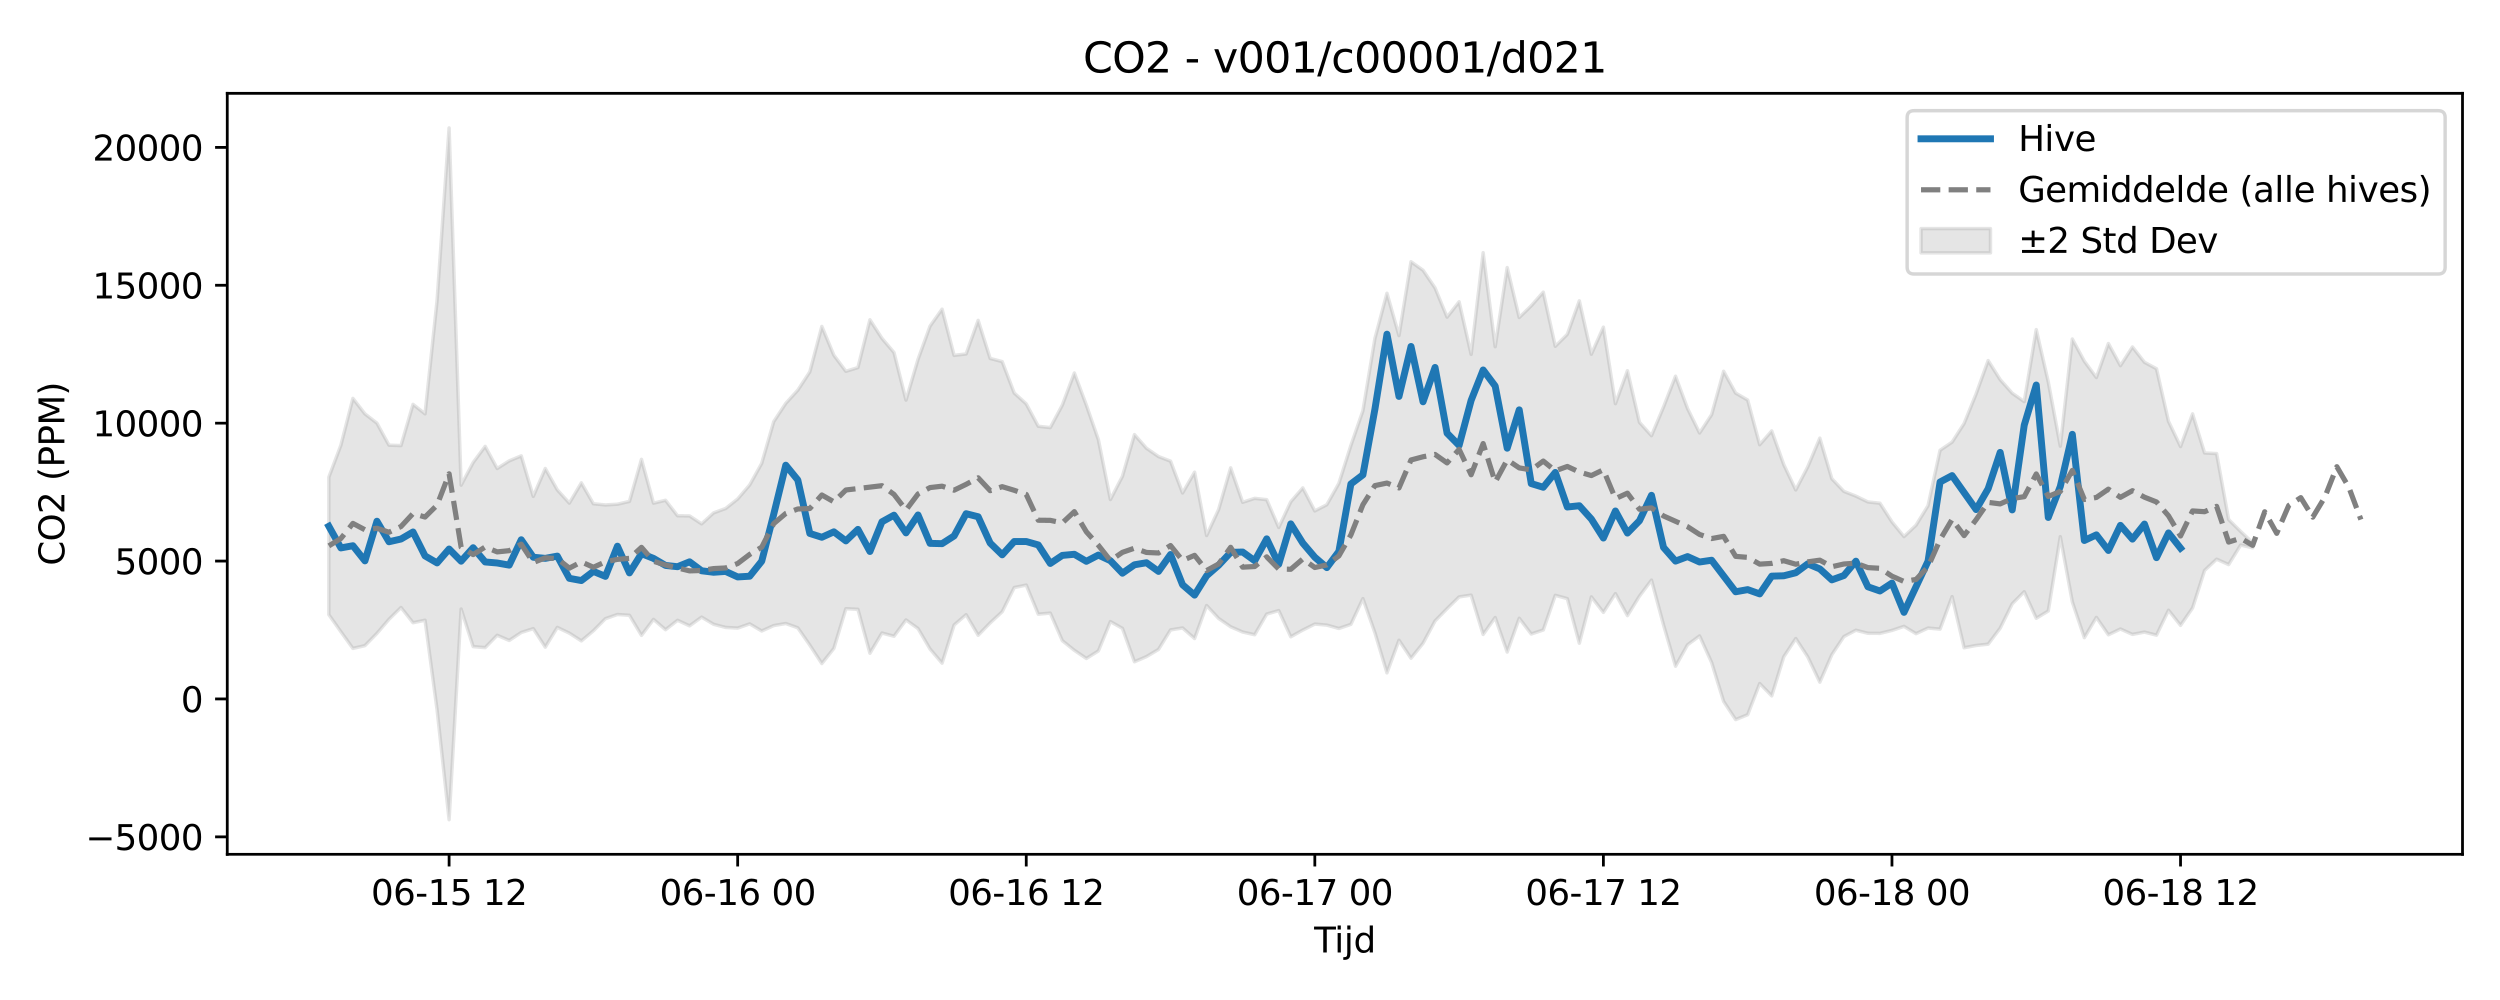 <?xml version="1.0" encoding="utf-8" standalone="no"?>
<!DOCTYPE svg PUBLIC "-//W3C//DTD SVG 1.1//EN"
  "http://www.w3.org/Graphics/SVG/1.1/DTD/svg11.dtd">
<svg xmlns:xlink="http://www.w3.org/1999/xlink" width="720pt" height="288pt" viewBox="0 0 720 288" xmlns="http://www.w3.org/2000/svg" version="1.1">
 <defs>
  <style type="text/css">*{stroke-linejoin: round; stroke-linecap: butt}</style>
 </defs>
 <g id="figure_1">
  <g id="patch_1">
   <path d="M 0 288 
L 720 288 
L 720 0 
L 0 0 
z
" style="fill: #ffffff"/>
  </g>
  <g id="axes_1">
   <g id="patch_2">
    <path d="M 65.45 246.04 
L 709.2 246.04 
L 709.2 26.88 
L 65.45 26.88 
z
" style="fill: #ffffff"/>
   </g>
   <g id="FillBetweenPolyCollection_1">
    <defs>
     <path id="m93b81c5992" d="M 94.711 -150.602 
L 94.711 -110.97 
L 98.174 -106.063 
L 101.637 -101.258 
L 105.1 -102.054 
L 108.563 -105.59 
L 112.026 -109.633 
L 115.489 -113.046 
L 118.952 -108.654 
L 122.414 -109.371 
L 125.877 -83.58 
L 129.34 -51.922 
L 132.803 -112.604 
L 136.266 -101.773 
L 139.729 -101.484 
L 143.192 -105.042 
L 146.655 -103.551 
L 150.117 -105.84 
L 153.58 -106.954 
L 157.043 -101.615 
L 160.506 -107.307 
L 163.969 -105.653 
L 167.432 -103.421 
L 170.895 -106.327 
L 174.358 -109.816 
L 177.821 -111.025 
L 181.283 -110.796 
L 184.746 -105.009 
L 188.209 -109.615 
L 191.672 -106.638 
L 195.135 -109.355 
L 198.598 -107.757 
L 202.061 -110.27 
L 205.524 -108.201 
L 208.987 -107.299 
L 212.449 -107.111 
L 215.912 -108.323 
L 219.375 -106.271 
L 222.838 -107.834 
L 226.301 -108.431 
L 229.764 -107.189 
L 233.227 -102.196 
L 236.69 -96.897 
L 240.152 -101.253 
L 243.615 -112.696 
L 247.078 -112.519 
L 250.541 -99.861 
L 254.004 -105.693 
L 257.467 -104.758 
L 260.93 -109.466 
L 264.393 -106.975 
L 267.856 -101.075 
L 271.318 -97.002 
L 274.781 -108.002 
L 278.244 -110.962 
L 281.707 -105.039 
L 285.17 -108.609 
L 288.633 -111.819 
L 292.096 -118.778 
L 295.559 -119.501 
L 299.021 -111.116 
L 302.484 -111.425 
L 305.947 -103.491 
L 309.41 -100.711 
L 312.873 -98.356 
L 316.336 -100.538 
L 319.799 -108.984 
L 323.262 -107.026 
L 326.725 -97.409 
L 330.187 -98.893 
L 333.65 -100.966 
L 337.113 -106.58 
L 340.576 -107.15 
L 344.039 -104.107 
L 347.502 -113.606 
L 350.965 -109.884 
L 354.428 -107.488 
L 357.89 -105.976 
L 361.353 -105.194 
L 364.816 -111.151 
L 368.279 -112.146 
L 371.742 -104.604 
L 375.205 -106.54 
L 378.668 -108.271 
L 382.131 -107.964 
L 385.594 -106.998 
L 389.056 -108.181 
L 392.519 -115.594 
L 395.982 -105.748 
L 399.445 -94.215 
L 402.908 -103.611 
L 406.371 -98.43 
L 409.834 -102.735 
L 413.297 -109.166 
L 416.76 -112.701 
L 420.222 -116.091 
L 423.685 -116.6 
L 427.148 -105.274 
L 430.611 -110.151 
L 434.074 -100.209 
L 437.537 -109.945 
L 441 -105.41 
L 444.463 -106.566 
L 447.925 -116.543 
L 451.388 -115.591 
L 454.851 -102.75 
L 458.314 -116.097 
L 461.777 -111.635 
L 465.24 -117.035 
L 468.703 -110.698 
L 472.166 -116.31 
L 475.629 -120.926 
L 479.091 -108.047 
L 482.554 -96.128 
L 486.017 -102.298 
L 489.48 -104.86 
L 492.943 -97.214 
L 496.406 -85.988 
L 499.869 -80.753 
L 503.332 -82.165 
L 506.794 -91.142 
L 510.257 -87.588 
L 513.72 -98.827 
L 517.183 -104.102 
L 520.646 -98.799 
L 524.109 -91.526 
L 527.572 -99.445 
L 531.035 -104.655 
L 534.498 -106.492 
L 537.96 -105.613 
L 541.423 -105.587 
L 544.886 -106.434 
L 548.349 -107.606 
L 551.812 -105.497 
L 555.275 -107.121 
L 558.738 -106.812 
L 562.201 -116.172 
L 565.663 -101.449 
L 569.126 -102.103 
L 572.589 -102.481 
L 576.052 -107.085 
L 579.515 -114.094 
L 582.978 -117.582 
L 586.441 -109.937 
L 589.904 -112.037 
L 593.367 -133.442 
L 596.829 -114.664 
L 600.292 -104.344 
L 603.755 -110.192 
L 607.218 -105.178 
L 610.681 -106.851 
L 614.144 -105.293 
L 617.607 -105.949 
L 621.07 -105.074 
L 624.533 -112.257 
L 627.995 -107.887 
L 631.458 -112.9 
L 634.921 -123.713 
L 638.384 -126.957 
L 641.847 -125.396 
L 645.31 -131.023 
L 648.773 -130.225 
L 648.773 -131.678 
L 648.773 -131.678 
L 645.31 -134.939 
L 641.847 -138.373 
L 638.384 -157.382 
L 634.921 -157.545 
L 631.458 -168.803 
L 627.995 -159.398 
L 624.533 -166.642 
L 621.07 -181.803 
L 617.607 -183.667 
L 614.144 -188.073 
L 610.681 -182.688 
L 607.218 -189.07 
L 603.755 -179.272 
L 600.292 -183.967 
L 596.829 -190.369 
L 593.367 -159.495 
L 589.904 -178.01 
L 586.441 -193.067 
L 582.978 -172.331 
L 579.515 -174.769 
L 576.052 -178.666 
L 572.589 -184.164 
L 569.126 -174.564 
L 565.663 -166.038 
L 562.201 -160.664 
L 558.738 -158.318 
L 555.275 -142.372 
L 551.812 -136.734 
L 548.349 -133.458 
L 544.886 -137.692 
L 541.423 -143.074 
L 537.96 -143.444 
L 534.498 -145.122 
L 531.035 -146.484 
L 527.572 -150.126 
L 524.109 -161.817 
L 520.646 -153.579 
L 517.183 -146.901 
L 513.72 -154.209 
L 510.257 -163.898 
L 506.794 -159.916 
L 503.332 -172.79 
L 499.869 -174.785 
L 496.406 -181.071 
L 492.943 -168.58 
L 489.48 -163.292 
L 486.017 -170.343 
L 482.554 -179.655 
L 479.091 -170.774 
L 475.629 -162.52 
L 472.166 -166.365 
L 468.703 -181.236 
L 465.24 -171.739 
L 461.777 -193.778 
L 458.314 -185.99 
L 454.851 -201.357 
L 451.388 -191.724 
L 447.925 -188.265 
L 444.463 -203.861 
L 441 -199.935 
L 437.537 -196.555 
L 434.074 -210.935 
L 430.611 -188.146 
L 427.148 -215.228 
L 423.685 -185.948 
L 420.222 -201.094 
L 416.76 -196.664 
L 413.297 -205.072 
L 409.834 -210.168 
L 406.371 -212.626 
L 402.908 -191.352 
L 399.445 -203.545 
L 395.982 -190.545 
L 392.519 -169.712 
L 389.056 -159.716 
L 385.594 -148.796 
L 382.131 -142.647 
L 378.668 -140.849 
L 375.205 -147.487 
L 371.742 -143.492 
L 368.279 -136.087 
L 364.816 -144.093 
L 361.353 -144.479 
L 357.89 -143.342 
L 354.428 -153.26 
L 350.965 -141.267 
L 347.502 -133.773 
L 344.039 -152.015 
L 340.576 -146.021 
L 337.113 -155.19 
L 333.65 -156.514 
L 330.187 -158.899 
L 326.725 -162.836 
L 323.262 -150.833 
L 319.799 -144.131 
L 316.336 -161.365 
L 312.873 -171.324 
L 309.41 -180.578 
L 305.947 -171.322 
L 302.484 -164.854 
L 299.021 -165.238 
L 295.559 -171.685 
L 292.096 -174.815 
L 288.633 -183.863 
L 285.17 -184.768 
L 281.707 -195.735 
L 278.244 -186.06 
L 274.781 -185.655 
L 271.318 -198.959 
L 267.856 -194.086 
L 264.393 -184.501 
L 260.93 -172.765 
L 257.467 -186.476 
L 254.004 -190.555 
L 250.541 -195.904 
L 247.078 -182.135 
L 243.615 -181.066 
L 240.152 -185.698 
L 236.69 -193.991 
L 233.227 -180.906 
L 229.764 -175.632 
L 226.301 -171.829 
L 222.838 -166.573 
L 219.375 -154.562 
L 215.912 -148.34 
L 212.449 -144.297 
L 208.987 -141.555 
L 205.524 -140.299 
L 202.061 -137.127 
L 198.598 -139.417 
L 195.135 -139.465 
L 191.672 -143.922 
L 188.209 -143.095 
L 184.746 -155.714 
L 181.283 -143.597 
L 177.821 -142.789 
L 174.358 -142.579 
L 170.895 -142.916 
L 167.432 -148.944 
L 163.969 -143.097 
L 160.506 -146.927 
L 157.043 -153.07 
L 153.58 -145.032 
L 150.117 -156.709 
L 146.655 -155.269 
L 143.192 -153.07 
L 139.729 -159.448 
L 136.266 -154.785 
L 132.803 -148.272 
L 129.34 -251.158 
L 125.877 -201.471 
L 122.414 -168.814 
L 118.952 -171.554 
L 115.489 -159.676 
L 112.026 -159.793 
L 108.563 -166.129 
L 105.1 -168.806 
L 101.637 -173.262 
L 98.174 -159.774 
L 94.711 -150.602 
z
" style="stroke: #808080; stroke-opacity: 0.2"/>
    </defs>
    <g clip-path="url(#p53bc1becd1)">
     <use xlink:href="#m93b81c5992" x="0" y="288" style="fill: #808080; fill-opacity: 0.2; stroke: #808080; stroke-opacity: 0.2"/>
    </g>
   </g>
   <g id="matplotlib.axis_1">
    <g id="xtick_1">
     <g id="line2d_1">
      <defs>
       <path id="mecddc5be0d" d="M 0 0 
L 0 3.5 
" style="stroke: #000000; stroke-width: 0.8"/>
      </defs>
      <g>
       <use xlink:href="#mecddc5be0d" x="129.34" y="246.04" style="stroke: #000000; stroke-width: 0.8"/>
      </g>
     </g>
     <g id="text_1">
      <!-- 06-15 12 -->
      <g transform="translate(106.86 260.638) scale(0.1 -0.1)">
       <defs>
        <path id="DejaVuSans-30" d="M 2034 4250 
Q 1547 4250 1301 3770 
Q 1056 3291 1056 2328 
Q 1056 1369 1301 889 
Q 1547 409 2034 409 
Q 2525 409 2770 889 
Q 3016 1369 3016 2328 
Q 3016 3291 2770 3770 
Q 2525 4250 2034 4250 
z
M 2034 4750 
Q 2819 4750 3233 4129 
Q 3647 3509 3647 2328 
Q 3647 1150 3233 529 
Q 2819 -91 2034 -91 
Q 1250 -91 836 529 
Q 422 1150 422 2328 
Q 422 3509 836 4129 
Q 1250 4750 2034 4750 
z
" transform="scale(0.016)"/>
        <path id="DejaVuSans-36" d="M 2113 2584 
Q 1688 2584 1439 2293 
Q 1191 2003 1191 1497 
Q 1191 994 1439 701 
Q 1688 409 2113 409 
Q 2538 409 2786 701 
Q 3034 994 3034 1497 
Q 3034 2003 2786 2293 
Q 2538 2584 2113 2584 
z
M 3366 4563 
L 3366 3988 
Q 3128 4100 2886 4159 
Q 2644 4219 2406 4219 
Q 1781 4219 1451 3797 
Q 1122 3375 1075 2522 
Q 1259 2794 1537 2939 
Q 1816 3084 2150 3084 
Q 2853 3084 3261 2657 
Q 3669 2231 3669 1497 
Q 3669 778 3244 343 
Q 2819 -91 2113 -91 
Q 1303 -91 875 529 
Q 447 1150 447 2328 
Q 447 3434 972 4092 
Q 1497 4750 2381 4750 
Q 2619 4750 2861 4703 
Q 3103 4656 3366 4563 
z
" transform="scale(0.016)"/>
        <path id="DejaVuSans-2d" d="M 313 2009 
L 1997 2009 
L 1997 1497 
L 313 1497 
L 313 2009 
z
" transform="scale(0.016)"/>
        <path id="DejaVuSans-31" d="M 794 531 
L 1825 531 
L 1825 4091 
L 703 3866 
L 703 4441 
L 1819 4666 
L 2450 4666 
L 2450 531 
L 3481 531 
L 3481 0 
L 794 0 
L 794 531 
z
" transform="scale(0.016)"/>
        <path id="DejaVuSans-35" d="M 691 4666 
L 3169 4666 
L 3169 4134 
L 1269 4134 
L 1269 2991 
Q 1406 3038 1543 3061 
Q 1681 3084 1819 3084 
Q 2600 3084 3056 2656 
Q 3513 2228 3513 1497 
Q 3513 744 3044 326 
Q 2575 -91 1722 -91 
Q 1428 -91 1123 -41 
Q 819 9 494 109 
L 494 744 
Q 775 591 1075 516 
Q 1375 441 1709 441 
Q 2250 441 2565 725 
Q 2881 1009 2881 1497 
Q 2881 1984 2565 2268 
Q 2250 2553 1709 2553 
Q 1456 2553 1204 2497 
Q 953 2441 691 2322 
L 691 4666 
z
" transform="scale(0.016)"/>
        <path id="DejaVuSans-20" transform="scale(0.016)"/>
        <path id="DejaVuSans-32" d="M 1228 531 
L 3431 531 
L 3431 0 
L 469 0 
L 469 531 
Q 828 903 1448 1529 
Q 2069 2156 2228 2338 
Q 2531 2678 2651 2914 
Q 2772 3150 2772 3378 
Q 2772 3750 2511 3984 
Q 2250 4219 1831 4219 
Q 1534 4219 1204 4116 
Q 875 4013 500 3803 
L 500 4441 
Q 881 4594 1212 4672 
Q 1544 4750 1819 4750 
Q 2544 4750 2975 4387 
Q 3406 4025 3406 3419 
Q 3406 3131 3298 2873 
Q 3191 2616 2906 2266 
Q 2828 2175 2409 1742 
Q 1991 1309 1228 531 
z
" transform="scale(0.016)"/>
       </defs>
       <use xlink:href="#DejaVuSans-30"/>
       <use xlink:href="#DejaVuSans-36" transform="translate(63.623 0)"/>
       <use xlink:href="#DejaVuSans-2d" transform="translate(127.246 0)"/>
       <use xlink:href="#DejaVuSans-31" transform="translate(163.33 0)"/>
       <use xlink:href="#DejaVuSans-35" transform="translate(226.953 0)"/>
       <use xlink:href="#DejaVuSans-20" transform="translate(290.576 0)"/>
       <use xlink:href="#DejaVuSans-31" transform="translate(322.363 0)"/>
       <use xlink:href="#DejaVuSans-32" transform="translate(385.986 0)"/>
      </g>
     </g>
    </g>
    <g id="xtick_2">
     <g id="line2d_2">
      <g>
       <use xlink:href="#mecddc5be0d" x="212.449" y="246.04" style="stroke: #000000; stroke-width: 0.8"/>
      </g>
     </g>
     <g id="text_2">
      <!-- 06-16 00 -->
      <g transform="translate(189.969 260.638) scale(0.1 -0.1)">
       <use xlink:href="#DejaVuSans-30"/>
       <use xlink:href="#DejaVuSans-36" transform="translate(63.623 0)"/>
       <use xlink:href="#DejaVuSans-2d" transform="translate(127.246 0)"/>
       <use xlink:href="#DejaVuSans-31" transform="translate(163.33 0)"/>
       <use xlink:href="#DejaVuSans-36" transform="translate(226.953 0)"/>
       <use xlink:href="#DejaVuSans-20" transform="translate(290.576 0)"/>
       <use xlink:href="#DejaVuSans-30" transform="translate(322.363 0)"/>
       <use xlink:href="#DejaVuSans-30" transform="translate(385.986 0)"/>
      </g>
     </g>
    </g>
    <g id="xtick_3">
     <g id="line2d_3">
      <g>
       <use xlink:href="#mecddc5be0d" x="295.559" y="246.04" style="stroke: #000000; stroke-width: 0.8"/>
      </g>
     </g>
     <g id="text_3">
      <!-- 06-16 12 -->
      <g transform="translate(273.078 260.638) scale(0.1 -0.1)">
       <use xlink:href="#DejaVuSans-30"/>
       <use xlink:href="#DejaVuSans-36" transform="translate(63.623 0)"/>
       <use xlink:href="#DejaVuSans-2d" transform="translate(127.246 0)"/>
       <use xlink:href="#DejaVuSans-31" transform="translate(163.33 0)"/>
       <use xlink:href="#DejaVuSans-36" transform="translate(226.953 0)"/>
       <use xlink:href="#DejaVuSans-20" transform="translate(290.576 0)"/>
       <use xlink:href="#DejaVuSans-31" transform="translate(322.363 0)"/>
       <use xlink:href="#DejaVuSans-32" transform="translate(385.986 0)"/>
      </g>
     </g>
    </g>
    <g id="xtick_4">
     <g id="line2d_4">
      <g>
       <use xlink:href="#mecddc5be0d" x="378.668" y="246.04" style="stroke: #000000; stroke-width: 0.8"/>
      </g>
     </g>
     <g id="text_4">
      <!-- 06-17 00 -->
      <g transform="translate(356.187 260.638) scale(0.1 -0.1)">
       <defs>
        <path id="DejaVuSans-37" d="M 525 4666 
L 3525 4666 
L 3525 4397 
L 1831 0 
L 1172 0 
L 2766 4134 
L 525 4134 
L 525 4666 
z
" transform="scale(0.016)"/>
       </defs>
       <use xlink:href="#DejaVuSans-30"/>
       <use xlink:href="#DejaVuSans-36" transform="translate(63.623 0)"/>
       <use xlink:href="#DejaVuSans-2d" transform="translate(127.246 0)"/>
       <use xlink:href="#DejaVuSans-31" transform="translate(163.33 0)"/>
       <use xlink:href="#DejaVuSans-37" transform="translate(226.953 0)"/>
       <use xlink:href="#DejaVuSans-20" transform="translate(290.576 0)"/>
       <use xlink:href="#DejaVuSans-30" transform="translate(322.363 0)"/>
       <use xlink:href="#DejaVuSans-30" transform="translate(385.986 0)"/>
      </g>
     </g>
    </g>
    <g id="xtick_5">
     <g id="line2d_5">
      <g>
       <use xlink:href="#mecddc5be0d" x="461.777" y="246.04" style="stroke: #000000; stroke-width: 0.8"/>
      </g>
     </g>
     <g id="text_5">
      <!-- 06-17 12 -->
      <g transform="translate(439.297 260.638) scale(0.1 -0.1)">
       <use xlink:href="#DejaVuSans-30"/>
       <use xlink:href="#DejaVuSans-36" transform="translate(63.623 0)"/>
       <use xlink:href="#DejaVuSans-2d" transform="translate(127.246 0)"/>
       <use xlink:href="#DejaVuSans-31" transform="translate(163.33 0)"/>
       <use xlink:href="#DejaVuSans-37" transform="translate(226.953 0)"/>
       <use xlink:href="#DejaVuSans-20" transform="translate(290.576 0)"/>
       <use xlink:href="#DejaVuSans-31" transform="translate(322.363 0)"/>
       <use xlink:href="#DejaVuSans-32" transform="translate(385.986 0)"/>
      </g>
     </g>
    </g>
    <g id="xtick_6">
     <g id="line2d_6">
      <g>
       <use xlink:href="#mecddc5be0d" x="544.886" y="246.04" style="stroke: #000000; stroke-width: 0.8"/>
      </g>
     </g>
     <g id="text_6">
      <!-- 06-18 00 -->
      <g transform="translate(522.406 260.638) scale(0.1 -0.1)">
       <defs>
        <path id="DejaVuSans-38" d="M 2034 2216 
Q 1584 2216 1326 1975 
Q 1069 1734 1069 1313 
Q 1069 891 1326 650 
Q 1584 409 2034 409 
Q 2484 409 2743 651 
Q 3003 894 3003 1313 
Q 3003 1734 2745 1975 
Q 2488 2216 2034 2216 
z
M 1403 2484 
Q 997 2584 770 2862 
Q 544 3141 544 3541 
Q 544 4100 942 4425 
Q 1341 4750 2034 4750 
Q 2731 4750 3128 4425 
Q 3525 4100 3525 3541 
Q 3525 3141 3298 2862 
Q 3072 2584 2669 2484 
Q 3125 2378 3379 2068 
Q 3634 1759 3634 1313 
Q 3634 634 3220 271 
Q 2806 -91 2034 -91 
Q 1263 -91 848 271 
Q 434 634 434 1313 
Q 434 1759 690 2068 
Q 947 2378 1403 2484 
z
M 1172 3481 
Q 1172 3119 1398 2916 
Q 1625 2713 2034 2713 
Q 2441 2713 2670 2916 
Q 2900 3119 2900 3481 
Q 2900 3844 2670 4047 
Q 2441 4250 2034 4250 
Q 1625 4250 1398 4047 
Q 1172 3844 1172 3481 
z
" transform="scale(0.016)"/>
       </defs>
       <use xlink:href="#DejaVuSans-30"/>
       <use xlink:href="#DejaVuSans-36" transform="translate(63.623 0)"/>
       <use xlink:href="#DejaVuSans-2d" transform="translate(127.246 0)"/>
       <use xlink:href="#DejaVuSans-31" transform="translate(163.33 0)"/>
       <use xlink:href="#DejaVuSans-38" transform="translate(226.953 0)"/>
       <use xlink:href="#DejaVuSans-20" transform="translate(290.576 0)"/>
       <use xlink:href="#DejaVuSans-30" transform="translate(322.363 0)"/>
       <use xlink:href="#DejaVuSans-30" transform="translate(385.986 0)"/>
      </g>
     </g>
    </g>
    <g id="xtick_7">
     <g id="line2d_7">
      <g>
       <use xlink:href="#mecddc5be0d" x="627.995" y="246.04" style="stroke: #000000; stroke-width: 0.8"/>
      </g>
     </g>
     <g id="text_7">
      <!-- 06-18 12 -->
      <g transform="translate(605.515 260.638) scale(0.1 -0.1)">
       <use xlink:href="#DejaVuSans-30"/>
       <use xlink:href="#DejaVuSans-36" transform="translate(63.623 0)"/>
       <use xlink:href="#DejaVuSans-2d" transform="translate(127.246 0)"/>
       <use xlink:href="#DejaVuSans-31" transform="translate(163.33 0)"/>
       <use xlink:href="#DejaVuSans-38" transform="translate(226.953 0)"/>
       <use xlink:href="#DejaVuSans-20" transform="translate(290.576 0)"/>
       <use xlink:href="#DejaVuSans-31" transform="translate(322.363 0)"/>
       <use xlink:href="#DejaVuSans-32" transform="translate(385.986 0)"/>
      </g>
     </g>
    </g>
    <g id="text_8">
     <!-- Tijd -->
     <g transform="translate(378.475 274.317) scale(0.1 -0.1)">
      <defs>
       <path id="DejaVuSans-54" d="M -19 4666 
L 3928 4666 
L 3928 4134 
L 2272 4134 
L 2272 0 
L 1638 0 
L 1638 4134 
L -19 4134 
L -19 4666 
z
" transform="scale(0.016)"/>
       <path id="DejaVuSans-69" d="M 603 3500 
L 1178 3500 
L 1178 0 
L 603 0 
L 603 3500 
z
M 603 4863 
L 1178 4863 
L 1178 4134 
L 603 4134 
L 603 4863 
z
" transform="scale(0.016)"/>
       <path id="DejaVuSans-6a" d="M 603 3500 
L 1178 3500 
L 1178 -63 
Q 1178 -731 923 -1031 
Q 669 -1331 103 -1331 
L -116 -1331 
L -116 -844 
L 38 -844 
Q 366 -844 484 -692 
Q 603 -541 603 -63 
L 603 3500 
z
M 603 4863 
L 1178 4863 
L 1178 4134 
L 603 4134 
L 603 4863 
z
" transform="scale(0.016)"/>
       <path id="DejaVuSans-64" d="M 2906 2969 
L 2906 4863 
L 3481 4863 
L 3481 0 
L 2906 0 
L 2906 525 
Q 2725 213 2448 61 
Q 2172 -91 1784 -91 
Q 1150 -91 751 415 
Q 353 922 353 1747 
Q 353 2572 751 3078 
Q 1150 3584 1784 3584 
Q 2172 3584 2448 3432 
Q 2725 3281 2906 2969 
z
M 947 1747 
Q 947 1113 1208 752 
Q 1469 391 1925 391 
Q 2381 391 2643 752 
Q 2906 1113 2906 1747 
Q 2906 2381 2643 2742 
Q 2381 3103 1925 3103 
Q 1469 3103 1208 2742 
Q 947 2381 947 1747 
z
" transform="scale(0.016)"/>
      </defs>
      <use xlink:href="#DejaVuSans-54"/>
      <use xlink:href="#DejaVuSans-69" transform="translate(57.959 0)"/>
      <use xlink:href="#DejaVuSans-6a" transform="translate(85.742 0)"/>
      <use xlink:href="#DejaVuSans-64" transform="translate(113.525 0)"/>
     </g>
    </g>
   </g>
   <g id="matplotlib.axis_2">
    <g id="ytick_1">
     <g id="line2d_8">
      <defs>
       <path id="m272f4ad832" d="M 0 0 
L -3.5 0 
" style="stroke: #000000; stroke-width: 0.8"/>
      </defs>
      <g>
       <use xlink:href="#m272f4ad832" x="65.45" y="241.011" style="stroke: #000000; stroke-width: 0.8"/>
      </g>
     </g>
     <g id="text_9">
      <!-- −5000 -->
      <g transform="translate(24.62 244.81) scale(0.1 -0.1)">
       <defs>
        <path id="DejaVuSans-2212" d="M 678 2272 
L 4684 2272 
L 4684 1741 
L 678 1741 
L 678 2272 
z
" transform="scale(0.016)"/>
       </defs>
       <use xlink:href="#DejaVuSans-2212"/>
       <use xlink:href="#DejaVuSans-35" transform="translate(83.789 0)"/>
       <use xlink:href="#DejaVuSans-30" transform="translate(147.412 0)"/>
       <use xlink:href="#DejaVuSans-30" transform="translate(211.035 0)"/>
       <use xlink:href="#DejaVuSans-30" transform="translate(274.658 0)"/>
      </g>
     </g>
    </g>
    <g id="ytick_2">
     <g id="line2d_9">
      <g>
       <use xlink:href="#m272f4ad832" x="65.45" y="201.298" style="stroke: #000000; stroke-width: 0.8"/>
      </g>
     </g>
     <g id="text_10">
      <!-- 0 -->
      <g transform="translate(52.087 205.098) scale(0.1 -0.1)">
       <use xlink:href="#DejaVuSans-30"/>
      </g>
     </g>
    </g>
    <g id="ytick_3">
     <g id="line2d_10">
      <g>
       <use xlink:href="#m272f4ad832" x="65.45" y="161.586" style="stroke: #000000; stroke-width: 0.8"/>
      </g>
     </g>
     <g id="text_11">
      <!-- 5000 -->
      <g transform="translate(33 165.385) scale(0.1 -0.1)">
       <use xlink:href="#DejaVuSans-35"/>
       <use xlink:href="#DejaVuSans-30" transform="translate(63.623 0)"/>
       <use xlink:href="#DejaVuSans-30" transform="translate(127.246 0)"/>
       <use xlink:href="#DejaVuSans-30" transform="translate(190.869 0)"/>
      </g>
     </g>
    </g>
    <g id="ytick_4">
     <g id="line2d_11">
      <g>
       <use xlink:href="#m272f4ad832" x="65.45" y="121.874" style="stroke: #000000; stroke-width: 0.8"/>
      </g>
     </g>
     <g id="text_12">
      <!-- 10000 -->
      <g transform="translate(26.637 125.673) scale(0.1 -0.1)">
       <use xlink:href="#DejaVuSans-31"/>
       <use xlink:href="#DejaVuSans-30" transform="translate(63.623 0)"/>
       <use xlink:href="#DejaVuSans-30" transform="translate(127.246 0)"/>
       <use xlink:href="#DejaVuSans-30" transform="translate(190.869 0)"/>
       <use xlink:href="#DejaVuSans-30" transform="translate(254.492 0)"/>
      </g>
     </g>
    </g>
    <g id="ytick_5">
     <g id="line2d_12">
      <g>
       <use xlink:href="#m272f4ad832" x="65.45" y="82.162" style="stroke: #000000; stroke-width: 0.8"/>
      </g>
     </g>
     <g id="text_13">
      <!-- 15000 -->
      <g transform="translate(26.637 85.961) scale(0.1 -0.1)">
       <use xlink:href="#DejaVuSans-31"/>
       <use xlink:href="#DejaVuSans-35" transform="translate(63.623 0)"/>
       <use xlink:href="#DejaVuSans-30" transform="translate(127.246 0)"/>
       <use xlink:href="#DejaVuSans-30" transform="translate(190.869 0)"/>
       <use xlink:href="#DejaVuSans-30" transform="translate(254.492 0)"/>
      </g>
     </g>
    </g>
    <g id="ytick_6">
     <g id="line2d_13">
      <g>
       <use xlink:href="#m272f4ad832" x="65.45" y="42.449" style="stroke: #000000; stroke-width: 0.8"/>
      </g>
     </g>
     <g id="text_14">
      <!-- 20000 -->
      <g transform="translate(26.637 46.248) scale(0.1 -0.1)">
       <use xlink:href="#DejaVuSans-32"/>
       <use xlink:href="#DejaVuSans-30" transform="translate(63.623 0)"/>
       <use xlink:href="#DejaVuSans-30" transform="translate(127.246 0)"/>
       <use xlink:href="#DejaVuSans-30" transform="translate(190.869 0)"/>
       <use xlink:href="#DejaVuSans-30" transform="translate(254.492 0)"/>
      </g>
     </g>
    </g>
    <g id="text_15">
     <!-- CO2 (PPM) -->
     <g transform="translate(18.541 162.903) rotate(-90) scale(0.1 -0.1)">
      <defs>
       <path id="DejaVuSans-43" d="M 4122 4306 
L 4122 3641 
Q 3803 3938 3442 4084 
Q 3081 4231 2675 4231 
Q 1875 4231 1450 3742 
Q 1025 3253 1025 2328 
Q 1025 1406 1450 917 
Q 1875 428 2675 428 
Q 3081 428 3442 575 
Q 3803 722 4122 1019 
L 4122 359 
Q 3791 134 3420 21 
Q 3050 -91 2638 -91 
Q 1578 -91 968 557 
Q 359 1206 359 2328 
Q 359 3453 968 4101 
Q 1578 4750 2638 4750 
Q 3056 4750 3426 4639 
Q 3797 4528 4122 4306 
z
" transform="scale(0.016)"/>
       <path id="DejaVuSans-4f" d="M 2522 4238 
Q 1834 4238 1429 3725 
Q 1025 3213 1025 2328 
Q 1025 1447 1429 934 
Q 1834 422 2522 422 
Q 3209 422 3611 934 
Q 4013 1447 4013 2328 
Q 4013 3213 3611 3725 
Q 3209 4238 2522 4238 
z
M 2522 4750 
Q 3503 4750 4090 4092 
Q 4678 3434 4678 2328 
Q 4678 1225 4090 567 
Q 3503 -91 2522 -91 
Q 1538 -91 948 565 
Q 359 1222 359 2328 
Q 359 3434 948 4092 
Q 1538 4750 2522 4750 
z
" transform="scale(0.016)"/>
       <path id="DejaVuSans-28" d="M 1984 4856 
Q 1566 4138 1362 3434 
Q 1159 2731 1159 2009 
Q 1159 1288 1364 580 
Q 1569 -128 1984 -844 
L 1484 -844 
Q 1016 -109 783 600 
Q 550 1309 550 2009 
Q 550 2706 781 3412 
Q 1013 4119 1484 4856 
L 1984 4856 
z
" transform="scale(0.016)"/>
       <path id="DejaVuSans-50" d="M 1259 4147 
L 1259 2394 
L 2053 2394 
Q 2494 2394 2734 2622 
Q 2975 2850 2975 3272 
Q 2975 3691 2734 3919 
Q 2494 4147 2053 4147 
L 1259 4147 
z
M 628 4666 
L 2053 4666 
Q 2838 4666 3239 4311 
Q 3641 3956 3641 3272 
Q 3641 2581 3239 2228 
Q 2838 1875 2053 1875 
L 1259 1875 
L 1259 0 
L 628 0 
L 628 4666 
z
" transform="scale(0.016)"/>
       <path id="DejaVuSans-4d" d="M 628 4666 
L 1569 4666 
L 2759 1491 
L 3956 4666 
L 4897 4666 
L 4897 0 
L 4281 0 
L 4281 4097 
L 3078 897 
L 2444 897 
L 1241 4097 
L 1241 0 
L 628 0 
L 628 4666 
z
" transform="scale(0.016)"/>
       <path id="DejaVuSans-29" d="M 513 4856 
L 1013 4856 
Q 1481 4119 1714 3412 
Q 1947 2706 1947 2009 
Q 1947 1309 1714 600 
Q 1481 -109 1013 -844 
L 513 -844 
Q 928 -128 1133 580 
Q 1338 1288 1338 2009 
Q 1338 2731 1133 3434 
Q 928 4138 513 4856 
z
" transform="scale(0.016)"/>
      </defs>
      <use xlink:href="#DejaVuSans-43"/>
      <use xlink:href="#DejaVuSans-4f" transform="translate(69.824 0)"/>
      <use xlink:href="#DejaVuSans-32" transform="translate(148.535 0)"/>
      <use xlink:href="#DejaVuSans-20" transform="translate(212.158 0)"/>
      <use xlink:href="#DejaVuSans-28" transform="translate(243.945 0)"/>
      <use xlink:href="#DejaVuSans-50" transform="translate(282.959 0)"/>
      <use xlink:href="#DejaVuSans-50" transform="translate(343.262 0)"/>
      <use xlink:href="#DejaVuSans-4d" transform="translate(403.564 0)"/>
      <use xlink:href="#DejaVuSans-29" transform="translate(489.844 0)"/>
     </g>
    </g>
   </g>
   <g id="line2d_14">
    <path d="M 94.711 151.571 
L 98.174 157.802 
L 101.637 157.17 
L 105.1 161.525 
L 108.563 150.117 
L 112.026 156.026 
L 115.489 155.24 
L 118.952 153.212 
L 122.414 160.104 
L 125.877 162.118 
L 129.34 158.121 
L 132.803 161.623 
L 136.266 157.745 
L 139.729 161.843 
L 143.192 162.142 
L 146.655 162.756 
L 150.117 155.452 
L 153.58 160.482 
L 157.043 160.805 
L 160.506 160.159 
L 163.969 166.558 
L 167.432 167.199 
L 170.895 164.562 
L 174.358 165.994 
L 177.821 157.303 
L 181.283 164.991 
L 184.746 159.452 
L 188.209 160.816 
L 191.672 162.844 
L 195.135 163.212 
L 198.598 161.806 
L 202.061 164.385 
L 205.524 164.811 
L 208.987 164.567 
L 212.449 166.158 
L 215.912 165.952 
L 219.375 161.626 
L 222.838 148.076 
L 226.301 133.981 
L 229.764 138.227 
L 233.227 153.633 
L 236.69 154.732 
L 240.152 153.167 
L 243.615 155.778 
L 247.078 152.466 
L 250.541 158.825 
L 254.004 150.284 
L 257.467 148.373 
L 260.93 153.466 
L 264.393 148.312 
L 267.856 156.487 
L 271.318 156.574 
L 274.781 154.351 
L 278.244 147.946 
L 281.707 148.823 
L 285.17 156.413 
L 288.633 159.786 
L 292.096 155.955 
L 295.559 155.958 
L 299.021 156.94 
L 302.484 162.275 
L 305.947 159.954 
L 309.41 159.632 
L 312.873 161.66 
L 316.336 159.857 
L 319.799 161.478 
L 323.262 165.081 
L 326.725 162.658 
L 330.187 162.068 
L 333.65 164.565 
L 337.113 159.696 
L 340.576 168.409 
L 344.039 171.395 
L 347.502 165.827 
L 350.965 162.799 
L 354.428 159.082 
L 357.89 158.986 
L 361.353 161.491 
L 364.816 155.19 
L 368.279 162.489 
L 371.742 150.877 
L 375.205 156.41 
L 378.668 160.48 
L 382.131 163.469 
L 385.594 158.814 
L 389.056 139.382 
L 392.519 136.75 
L 395.982 117.807 
L 399.445 96.249 
L 402.908 114.17 
L 406.371 99.786 
L 409.834 115.711 
L 413.297 105.83 
L 416.76 124.757 
L 420.222 128.272 
L 423.685 115.305 
L 427.148 106.557 
L 430.611 111.181 
L 434.074 129.078 
L 437.537 118.042 
L 441 139.276 
L 444.463 140.332 
L 447.925 136.064 
L 451.388 146.019 
L 454.851 145.651 
L 458.314 149.495 
L 461.777 154.952 
L 465.24 147.167 
L 468.703 153.522 
L 472.166 149.972 
L 475.629 142.651 
L 479.091 157.657 
L 482.554 161.597 
L 486.017 160.297 
L 489.48 161.856 
L 492.943 161.348 
L 499.869 170.431 
L 503.332 169.811 
L 506.794 171.043 
L 510.257 165.928 
L 513.72 165.827 
L 517.183 164.954 
L 520.646 162.388 
L 524.109 163.847 
L 527.572 167 
L 531.035 165.753 
L 534.498 161.623 
L 537.96 168.996 
L 541.423 170.204 
L 544.886 167.924 
L 548.349 176.351 
L 555.275 161.618 
L 558.738 138.818 
L 562.201 136.976 
L 569.126 146.752 
L 572.589 140.745 
L 576.052 130.293 
L 579.515 146.85 
L 582.978 122.454 
L 586.441 110.889 
L 589.904 149.026 
L 593.367 140.086 
L 596.829 125.088 
L 600.292 155.661 
L 603.755 154.043 
L 607.218 158.532 
L 610.681 151.305 
L 614.144 155.264 
L 617.607 150.931 
L 621.07 160.601 
L 624.533 153.485 
L 627.995 157.865 
L 627.995 157.865 
" clip-path="url(#p53bc1becd1)" style="fill: none; stroke: #1f77b4; stroke-width: 2; stroke-linecap: square"/>
   </g>
   <g id="line2d_15">
    <path d="M 94.711 157.214 
L 98.174 155.081 
L 101.637 150.74 
L 105.1 152.57 
L 108.563 152.141 
L 112.026 153.287 
L 115.489 151.639 
L 118.952 147.896 
L 122.414 148.908 
L 125.877 145.475 
L 129.34 136.46 
L 132.803 157.562 
L 136.266 159.721 
L 139.729 157.534 
L 143.192 158.944 
L 146.655 158.59 
L 150.117 156.725 
L 153.58 162.007 
L 157.043 160.658 
L 160.506 160.883 
L 163.969 163.625 
L 167.432 161.817 
L 170.895 163.378 
L 174.358 161.802 
L 177.821 161.093 
L 181.283 160.803 
L 184.746 157.638 
L 188.209 161.645 
L 191.672 162.72 
L 198.598 164.413 
L 202.061 164.302 
L 205.524 163.75 
L 208.987 163.573 
L 212.449 162.296 
L 215.912 159.669 
L 219.375 157.584 
L 222.838 150.797 
L 226.301 147.87 
L 229.764 146.589 
L 233.227 146.449 
L 236.69 142.556 
L 240.152 144.525 
L 243.615 141.119 
L 254.004 139.876 
L 257.467 142.383 
L 260.93 146.885 
L 264.393 142.262 
L 267.856 140.42 
L 271.318 140.019 
L 274.781 141.171 
L 278.244 139.489 
L 281.707 137.613 
L 285.17 141.312 
L 288.633 140.159 
L 292.096 141.203 
L 295.559 142.407 
L 299.021 149.823 
L 302.484 149.861 
L 305.947 150.594 
L 309.41 147.356 
L 312.873 153.16 
L 316.336 157.048 
L 319.799 161.443 
L 323.262 159.07 
L 326.725 157.878 
L 330.187 159.104 
L 333.65 159.26 
L 337.113 157.115 
L 340.576 161.415 
L 344.039 159.939 
L 347.502 164.31 
L 350.965 162.424 
L 354.428 157.626 
L 357.89 163.341 
L 361.353 163.163 
L 364.816 160.378 
L 368.279 163.884 
L 371.742 163.952 
L 375.205 160.986 
L 378.668 163.44 
L 382.131 162.695 
L 385.594 160.103 
L 389.056 154.051 
L 392.519 145.347 
L 395.982 139.853 
L 399.445 139.12 
L 402.908 140.518 
L 406.371 132.472 
L 409.834 131.549 
L 413.297 130.881 
L 416.76 133.318 
L 420.222 129.408 
L 423.685 136.726 
L 427.148 127.749 
L 430.611 138.852 
L 434.074 132.428 
L 437.537 134.75 
L 441 135.328 
L 444.463 132.787 
L 447.925 135.596 
L 451.388 134.342 
L 454.851 135.946 
L 458.314 136.956 
L 461.777 135.293 
L 465.24 143.613 
L 468.703 142.033 
L 472.166 146.662 
L 475.629 146.277 
L 479.091 148.589 
L 486.017 151.68 
L 489.48 153.924 
L 492.943 155.103 
L 496.406 154.47 
L 499.869 160.231 
L 503.332 160.522 
L 506.794 162.471 
L 510.257 162.257 
L 513.72 161.482 
L 517.183 162.499 
L 520.646 161.811 
L 524.109 161.329 
L 527.572 163.215 
L 531.035 162.431 
L 534.498 162.193 
L 537.96 163.471 
L 541.423 163.669 
L 544.886 165.937 
L 548.349 167.468 
L 551.812 166.885 
L 555.275 163.254 
L 558.738 155.435 
L 562.201 149.582 
L 565.663 154.256 
L 569.126 149.666 
L 572.589 144.678 
L 576.052 145.125 
L 579.515 143.569 
L 582.978 143.043 
L 586.441 136.498 
L 589.904 142.976 
L 593.367 141.531 
L 596.829 135.483 
L 600.292 143.844 
L 603.755 143.268 
L 607.218 140.876 
L 610.681 143.23 
L 614.144 141.317 
L 617.607 143.192 
L 621.07 144.562 
L 624.533 148.551 
L 627.995 154.358 
L 631.458 147.149 
L 634.921 147.371 
L 638.384 145.831 
L 641.847 156.115 
L 645.31 155.019 
L 648.773 157.048 
L 652.236 147.393 
L 655.698 153.596 
L 659.161 145.577 
L 662.624 143.321 
L 666.087 148.934 
L 669.55 143.176 
L 673.013 134.415 
L 676.476 140.369 
L 679.939 149.641 
L 679.939 149.641 
" clip-path="url(#p53bc1becd1)" style="fill: none; stroke-dasharray: 5.55,2.4; stroke-dashoffset: 0; stroke: #808080; stroke-width: 1.5"/>
   </g>
   <g id="patch_3">
    <path d="M 65.45 246.04 
L 65.45 26.88 
" style="fill: none; stroke: #000000; stroke-width: 0.8; stroke-linejoin: miter; stroke-linecap: square"/>
   </g>
   <g id="patch_4">
    <path d="M 709.2 246.04 
L 709.2 26.88 
" style="fill: none; stroke: #000000; stroke-width: 0.8; stroke-linejoin: miter; stroke-linecap: square"/>
   </g>
   <g id="patch_5">
    <path d="M 65.45 246.04 
L 709.2 246.04 
" style="fill: none; stroke: #000000; stroke-width: 0.8; stroke-linejoin: miter; stroke-linecap: square"/>
   </g>
   <g id="patch_6">
    <path d="M 65.45 26.88 
L 709.2 26.88 
" style="fill: none; stroke: #000000; stroke-width: 0.8; stroke-linejoin: miter; stroke-linecap: square"/>
   </g>
   <g id="text_16">
    <!-- CO2 - v001/c00001/d021 -->
    <g transform="translate(311.922 20.88) scale(0.12 -0.12)">
     <defs>
      <path id="DejaVuSans-76" d="M 191 3500 
L 800 3500 
L 1894 563 
L 2988 3500 
L 3597 3500 
L 2284 0 
L 1503 0 
L 191 3500 
z
" transform="scale(0.016)"/>
      <path id="DejaVuSans-2f" d="M 1625 4666 
L 2156 4666 
L 531 -594 
L 0 -594 
L 1625 4666 
z
" transform="scale(0.016)"/>
      <path id="DejaVuSans-63" d="M 3122 3366 
L 3122 2828 
Q 2878 2963 2633 3030 
Q 2388 3097 2138 3097 
Q 1578 3097 1268 2742 
Q 959 2388 959 1747 
Q 959 1106 1268 751 
Q 1578 397 2138 397 
Q 2388 397 2633 464 
Q 2878 531 3122 666 
L 3122 134 
Q 2881 22 2623 -34 
Q 2366 -91 2075 -91 
Q 1284 -91 818 406 
Q 353 903 353 1747 
Q 353 2603 823 3093 
Q 1294 3584 2113 3584 
Q 2378 3584 2631 3529 
Q 2884 3475 3122 3366 
z
" transform="scale(0.016)"/>
     </defs>
     <use xlink:href="#DejaVuSans-43"/>
     <use xlink:href="#DejaVuSans-4f" transform="translate(69.824 0)"/>
     <use xlink:href="#DejaVuSans-32" transform="translate(148.535 0)"/>
     <use xlink:href="#DejaVuSans-20" transform="translate(212.158 0)"/>
     <use xlink:href="#DejaVuSans-2d" transform="translate(243.945 0)"/>
     <use xlink:href="#DejaVuSans-20" transform="translate(280.029 0)"/>
     <use xlink:href="#DejaVuSans-76" transform="translate(311.816 0)"/>
     <use xlink:href="#DejaVuSans-30" transform="translate(370.996 0)"/>
     <use xlink:href="#DejaVuSans-30" transform="translate(434.619 0)"/>
     <use xlink:href="#DejaVuSans-31" transform="translate(498.242 0)"/>
     <use xlink:href="#DejaVuSans-2f" transform="translate(561.865 0)"/>
     <use xlink:href="#DejaVuSans-63" transform="translate(595.557 0)"/>
     <use xlink:href="#DejaVuSans-30" transform="translate(650.537 0)"/>
     <use xlink:href="#DejaVuSans-30" transform="translate(714.16 0)"/>
     <use xlink:href="#DejaVuSans-30" transform="translate(777.783 0)"/>
     <use xlink:href="#DejaVuSans-30" transform="translate(841.406 0)"/>
     <use xlink:href="#DejaVuSans-31" transform="translate(905.029 0)"/>
     <use xlink:href="#DejaVuSans-2f" transform="translate(968.652 0)"/>
     <use xlink:href="#DejaVuSans-64" transform="translate(1002.344 0)"/>
     <use xlink:href="#DejaVuSans-30" transform="translate(1065.82 0)"/>
     <use xlink:href="#DejaVuSans-32" transform="translate(1129.443 0)"/>
     <use xlink:href="#DejaVuSans-31" transform="translate(1193.066 0)"/>
    </g>
   </g>
   <g id="legend_1">
    <g id="patch_7">
     <path d="M 551.256 78.914 
L 702.2 78.914 
Q 704.2 78.914 704.2 76.914 
L 704.2 33.88 
Q 704.2 31.88 702.2 31.88 
L 551.256 31.88 
Q 549.256 31.88 549.256 33.88 
L 549.256 76.914 
Q 549.256 78.914 551.256 78.914 
z
" style="fill: #ffffff; opacity: 0.8; stroke: #cccccc; stroke-linejoin: miter"/>
    </g>
    <g id="line2d_16">
     <path d="M 553.256 39.978 
L 563.256 39.978 
L 573.256 39.978 
" style="fill: none; stroke: #1f77b4; stroke-width: 2; stroke-linecap: square"/>
    </g>
    <g id="text_17">
     <!-- Hive -->
     <g transform="translate(581.256 43.478) scale(0.1 -0.1)">
      <defs>
       <path id="DejaVuSans-48" d="M 628 4666 
L 1259 4666 
L 1259 2753 
L 3553 2753 
L 3553 4666 
L 4184 4666 
L 4184 0 
L 3553 0 
L 3553 2222 
L 1259 2222 
L 1259 0 
L 628 0 
L 628 4666 
z
" transform="scale(0.016)"/>
       <path id="DejaVuSans-65" d="M 3597 1894 
L 3597 1613 
L 953 1613 
Q 991 1019 1311 708 
Q 1631 397 2203 397 
Q 2534 397 2845 478 
Q 3156 559 3463 722 
L 3463 178 
Q 3153 47 2828 -22 
Q 2503 -91 2169 -91 
Q 1331 -91 842 396 
Q 353 884 353 1716 
Q 353 2575 817 3079 
Q 1281 3584 2069 3584 
Q 2775 3584 3186 3129 
Q 3597 2675 3597 1894 
z
M 3022 2063 
Q 3016 2534 2758 2815 
Q 2500 3097 2075 3097 
Q 1594 3097 1305 2825 
Q 1016 2553 972 2059 
L 3022 2063 
z
" transform="scale(0.016)"/>
      </defs>
      <use xlink:href="#DejaVuSans-48"/>
      <use xlink:href="#DejaVuSans-69" transform="translate(75.195 0)"/>
      <use xlink:href="#DejaVuSans-76" transform="translate(102.979 0)"/>
      <use xlink:href="#DejaVuSans-65" transform="translate(162.158 0)"/>
     </g>
    </g>
    <g id="line2d_17">
     <path d="M 553.256 54.657 
L 563.256 54.657 
L 573.256 54.657 
" style="fill: none; stroke-dasharray: 5.55,2.4; stroke-dashoffset: 0; stroke: #808080; stroke-width: 1.5"/>
    </g>
    <g id="text_18">
     <!-- Gemiddelde (alle hives) -->
     <g transform="translate(581.256 58.157) scale(0.1 -0.1)">
      <defs>
       <path id="DejaVuSans-47" d="M 3809 666 
L 3809 1919 
L 2778 1919 
L 2778 2438 
L 4434 2438 
L 4434 434 
Q 4069 175 3628 42 
Q 3188 -91 2688 -91 
Q 1594 -91 976 548 
Q 359 1188 359 2328 
Q 359 3472 976 4111 
Q 1594 4750 2688 4750 
Q 3144 4750 3555 4637 
Q 3966 4525 4313 4306 
L 4313 3634 
Q 3963 3931 3569 4081 
Q 3175 4231 2741 4231 
Q 1884 4231 1454 3753 
Q 1025 3275 1025 2328 
Q 1025 1384 1454 906 
Q 1884 428 2741 428 
Q 3075 428 3337 486 
Q 3600 544 3809 666 
z
" transform="scale(0.016)"/>
       <path id="DejaVuSans-6d" d="M 3328 2828 
Q 3544 3216 3844 3400 
Q 4144 3584 4550 3584 
Q 5097 3584 5394 3201 
Q 5691 2819 5691 2113 
L 5691 0 
L 5113 0 
L 5113 2094 
Q 5113 2597 4934 2840 
Q 4756 3084 4391 3084 
Q 3944 3084 3684 2787 
Q 3425 2491 3425 1978 
L 3425 0 
L 2847 0 
L 2847 2094 
Q 2847 2600 2669 2842 
Q 2491 3084 2119 3084 
Q 1678 3084 1418 2786 
Q 1159 2488 1159 1978 
L 1159 0 
L 581 0 
L 581 3500 
L 1159 3500 
L 1159 2956 
Q 1356 3278 1631 3431 
Q 1906 3584 2284 3584 
Q 2666 3584 2933 3390 
Q 3200 3197 3328 2828 
z
" transform="scale(0.016)"/>
       <path id="DejaVuSans-6c" d="M 603 4863 
L 1178 4863 
L 1178 0 
L 603 0 
L 603 4863 
z
" transform="scale(0.016)"/>
       <path id="DejaVuSans-61" d="M 2194 1759 
Q 1497 1759 1228 1600 
Q 959 1441 959 1056 
Q 959 750 1161 570 
Q 1363 391 1709 391 
Q 2188 391 2477 730 
Q 2766 1069 2766 1631 
L 2766 1759 
L 2194 1759 
z
M 3341 1997 
L 3341 0 
L 2766 0 
L 2766 531 
Q 2569 213 2275 61 
Q 1981 -91 1556 -91 
Q 1019 -91 701 211 
Q 384 513 384 1019 
Q 384 1609 779 1909 
Q 1175 2209 1959 2209 
L 2766 2209 
L 2766 2266 
Q 2766 2663 2505 2880 
Q 2244 3097 1772 3097 
Q 1472 3097 1187 3025 
Q 903 2953 641 2809 
L 641 3341 
Q 956 3463 1253 3523 
Q 1550 3584 1831 3584 
Q 2591 3584 2966 3190 
Q 3341 2797 3341 1997 
z
" transform="scale(0.016)"/>
       <path id="DejaVuSans-68" d="M 3513 2113 
L 3513 0 
L 2938 0 
L 2938 2094 
Q 2938 2591 2744 2837 
Q 2550 3084 2163 3084 
Q 1697 3084 1428 2787 
Q 1159 2491 1159 1978 
L 1159 0 
L 581 0 
L 581 4863 
L 1159 4863 
L 1159 2956 
Q 1366 3272 1645 3428 
Q 1925 3584 2291 3584 
Q 2894 3584 3203 3211 
Q 3513 2838 3513 2113 
z
" transform="scale(0.016)"/>
       <path id="DejaVuSans-73" d="M 2834 3397 
L 2834 2853 
Q 2591 2978 2328 3040 
Q 2066 3103 1784 3103 
Q 1356 3103 1142 2972 
Q 928 2841 928 2578 
Q 928 2378 1081 2264 
Q 1234 2150 1697 2047 
L 1894 2003 
Q 2506 1872 2764 1633 
Q 3022 1394 3022 966 
Q 3022 478 2636 193 
Q 2250 -91 1575 -91 
Q 1294 -91 989 -36 
Q 684 19 347 128 
L 347 722 
Q 666 556 975 473 
Q 1284 391 1588 391 
Q 1994 391 2212 530 
Q 2431 669 2431 922 
Q 2431 1156 2273 1281 
Q 2116 1406 1581 1522 
L 1381 1569 
Q 847 1681 609 1914 
Q 372 2147 372 2553 
Q 372 3047 722 3315 
Q 1072 3584 1716 3584 
Q 2034 3584 2315 3537 
Q 2597 3491 2834 3397 
z
" transform="scale(0.016)"/>
      </defs>
      <use xlink:href="#DejaVuSans-47"/>
      <use xlink:href="#DejaVuSans-65" transform="translate(77.49 0)"/>
      <use xlink:href="#DejaVuSans-6d" transform="translate(139.014 0)"/>
      <use xlink:href="#DejaVuSans-69" transform="translate(236.426 0)"/>
      <use xlink:href="#DejaVuSans-64" transform="translate(264.209 0)"/>
      <use xlink:href="#DejaVuSans-64" transform="translate(327.686 0)"/>
      <use xlink:href="#DejaVuSans-65" transform="translate(391.162 0)"/>
      <use xlink:href="#DejaVuSans-6c" transform="translate(452.686 0)"/>
      <use xlink:href="#DejaVuSans-64" transform="translate(480.469 0)"/>
      <use xlink:href="#DejaVuSans-65" transform="translate(543.945 0)"/>
      <use xlink:href="#DejaVuSans-20" transform="translate(605.469 0)"/>
      <use xlink:href="#DejaVuSans-28" transform="translate(637.256 0)"/>
      <use xlink:href="#DejaVuSans-61" transform="translate(676.27 0)"/>
      <use xlink:href="#DejaVuSans-6c" transform="translate(737.549 0)"/>
      <use xlink:href="#DejaVuSans-6c" transform="translate(765.332 0)"/>
      <use xlink:href="#DejaVuSans-65" transform="translate(793.115 0)"/>
      <use xlink:href="#DejaVuSans-20" transform="translate(854.639 0)"/>
      <use xlink:href="#DejaVuSans-68" transform="translate(886.426 0)"/>
      <use xlink:href="#DejaVuSans-69" transform="translate(949.805 0)"/>
      <use xlink:href="#DejaVuSans-76" transform="translate(977.588 0)"/>
      <use xlink:href="#DejaVuSans-65" transform="translate(1036.768 0)"/>
      <use xlink:href="#DejaVuSans-73" transform="translate(1098.291 0)"/>
      <use xlink:href="#DejaVuSans-29" transform="translate(1150.391 0)"/>
     </g>
    </g>
    <g id="patch_8">
     <path d="M 553.256 72.835 
L 573.256 72.835 
L 573.256 65.835 
L 553.256 65.835 
z
" style="fill: #808080; fill-opacity: 0.2; stroke: #808080; stroke-opacity: 0.2; stroke-linejoin: miter"/>
    </g>
    <g id="text_19">
     <!-- ±2 Std Dev -->
     <g transform="translate(581.256 72.835) scale(0.1 -0.1)">
      <defs>
       <path id="DejaVuSans-b1" d="M 2944 4013 
L 2944 2803 
L 4684 2803 
L 4684 2272 
L 2944 2272 
L 2944 1063 
L 2419 1063 
L 2419 2272 
L 678 2272 
L 678 2803 
L 2419 2803 
L 2419 4013 
L 2944 4013 
z
M 678 531 
L 4684 531 
L 4684 0 
L 678 0 
L 678 531 
z
" transform="scale(0.016)"/>
       <path id="DejaVuSans-53" d="M 3425 4513 
L 3425 3897 
Q 3066 4069 2747 4153 
Q 2428 4238 2131 4238 
Q 1616 4238 1336 4038 
Q 1056 3838 1056 3469 
Q 1056 3159 1242 3001 
Q 1428 2844 1947 2747 
L 2328 2669 
Q 3034 2534 3370 2195 
Q 3706 1856 3706 1288 
Q 3706 609 3251 259 
Q 2797 -91 1919 -91 
Q 1588 -91 1214 -16 
Q 841 59 441 206 
L 441 856 
Q 825 641 1194 531 
Q 1563 422 1919 422 
Q 2459 422 2753 634 
Q 3047 847 3047 1241 
Q 3047 1584 2836 1778 
Q 2625 1972 2144 2069 
L 1759 2144 
Q 1053 2284 737 2584 
Q 422 2884 422 3419 
Q 422 4038 858 4394 
Q 1294 4750 2059 4750 
Q 2388 4750 2728 4690 
Q 3069 4631 3425 4513 
z
" transform="scale(0.016)"/>
       <path id="DejaVuSans-74" d="M 1172 4494 
L 1172 3500 
L 2356 3500 
L 2356 3053 
L 1172 3053 
L 1172 1153 
Q 1172 725 1289 603 
Q 1406 481 1766 481 
L 2356 481 
L 2356 0 
L 1766 0 
Q 1100 0 847 248 
Q 594 497 594 1153 
L 594 3053 
L 172 3053 
L 172 3500 
L 594 3500 
L 594 4494 
L 1172 4494 
z
" transform="scale(0.016)"/>
       <path id="DejaVuSans-44" d="M 1259 4147 
L 1259 519 
L 2022 519 
Q 2988 519 3436 956 
Q 3884 1394 3884 2338 
Q 3884 3275 3436 3711 
Q 2988 4147 2022 4147 
L 1259 4147 
z
M 628 4666 
L 1925 4666 
Q 3281 4666 3915 4102 
Q 4550 3538 4550 2338 
Q 4550 1131 3912 565 
Q 3275 0 1925 0 
L 628 0 
L 628 4666 
z
" transform="scale(0.016)"/>
      </defs>
      <use xlink:href="#DejaVuSans-b1"/>
      <use xlink:href="#DejaVuSans-32" transform="translate(83.789 0)"/>
      <use xlink:href="#DejaVuSans-20" transform="translate(147.412 0)"/>
      <use xlink:href="#DejaVuSans-53" transform="translate(179.199 0)"/>
      <use xlink:href="#DejaVuSans-74" transform="translate(242.676 0)"/>
      <use xlink:href="#DejaVuSans-64" transform="translate(281.885 0)"/>
      <use xlink:href="#DejaVuSans-20" transform="translate(345.361 0)"/>
      <use xlink:href="#DejaVuSans-44" transform="translate(377.148 0)"/>
      <use xlink:href="#DejaVuSans-65" transform="translate(454.15 0)"/>
      <use xlink:href="#DejaVuSans-76" transform="translate(515.674 0)"/>
     </g>
    </g>
   </g>
  </g>
 </g>
 <defs>
  <clipPath id="p53bc1becd1">
   <rect x="65.45" y="26.88" width="643.75" height="219.16"/>
  </clipPath>
 </defs>
</svg>

